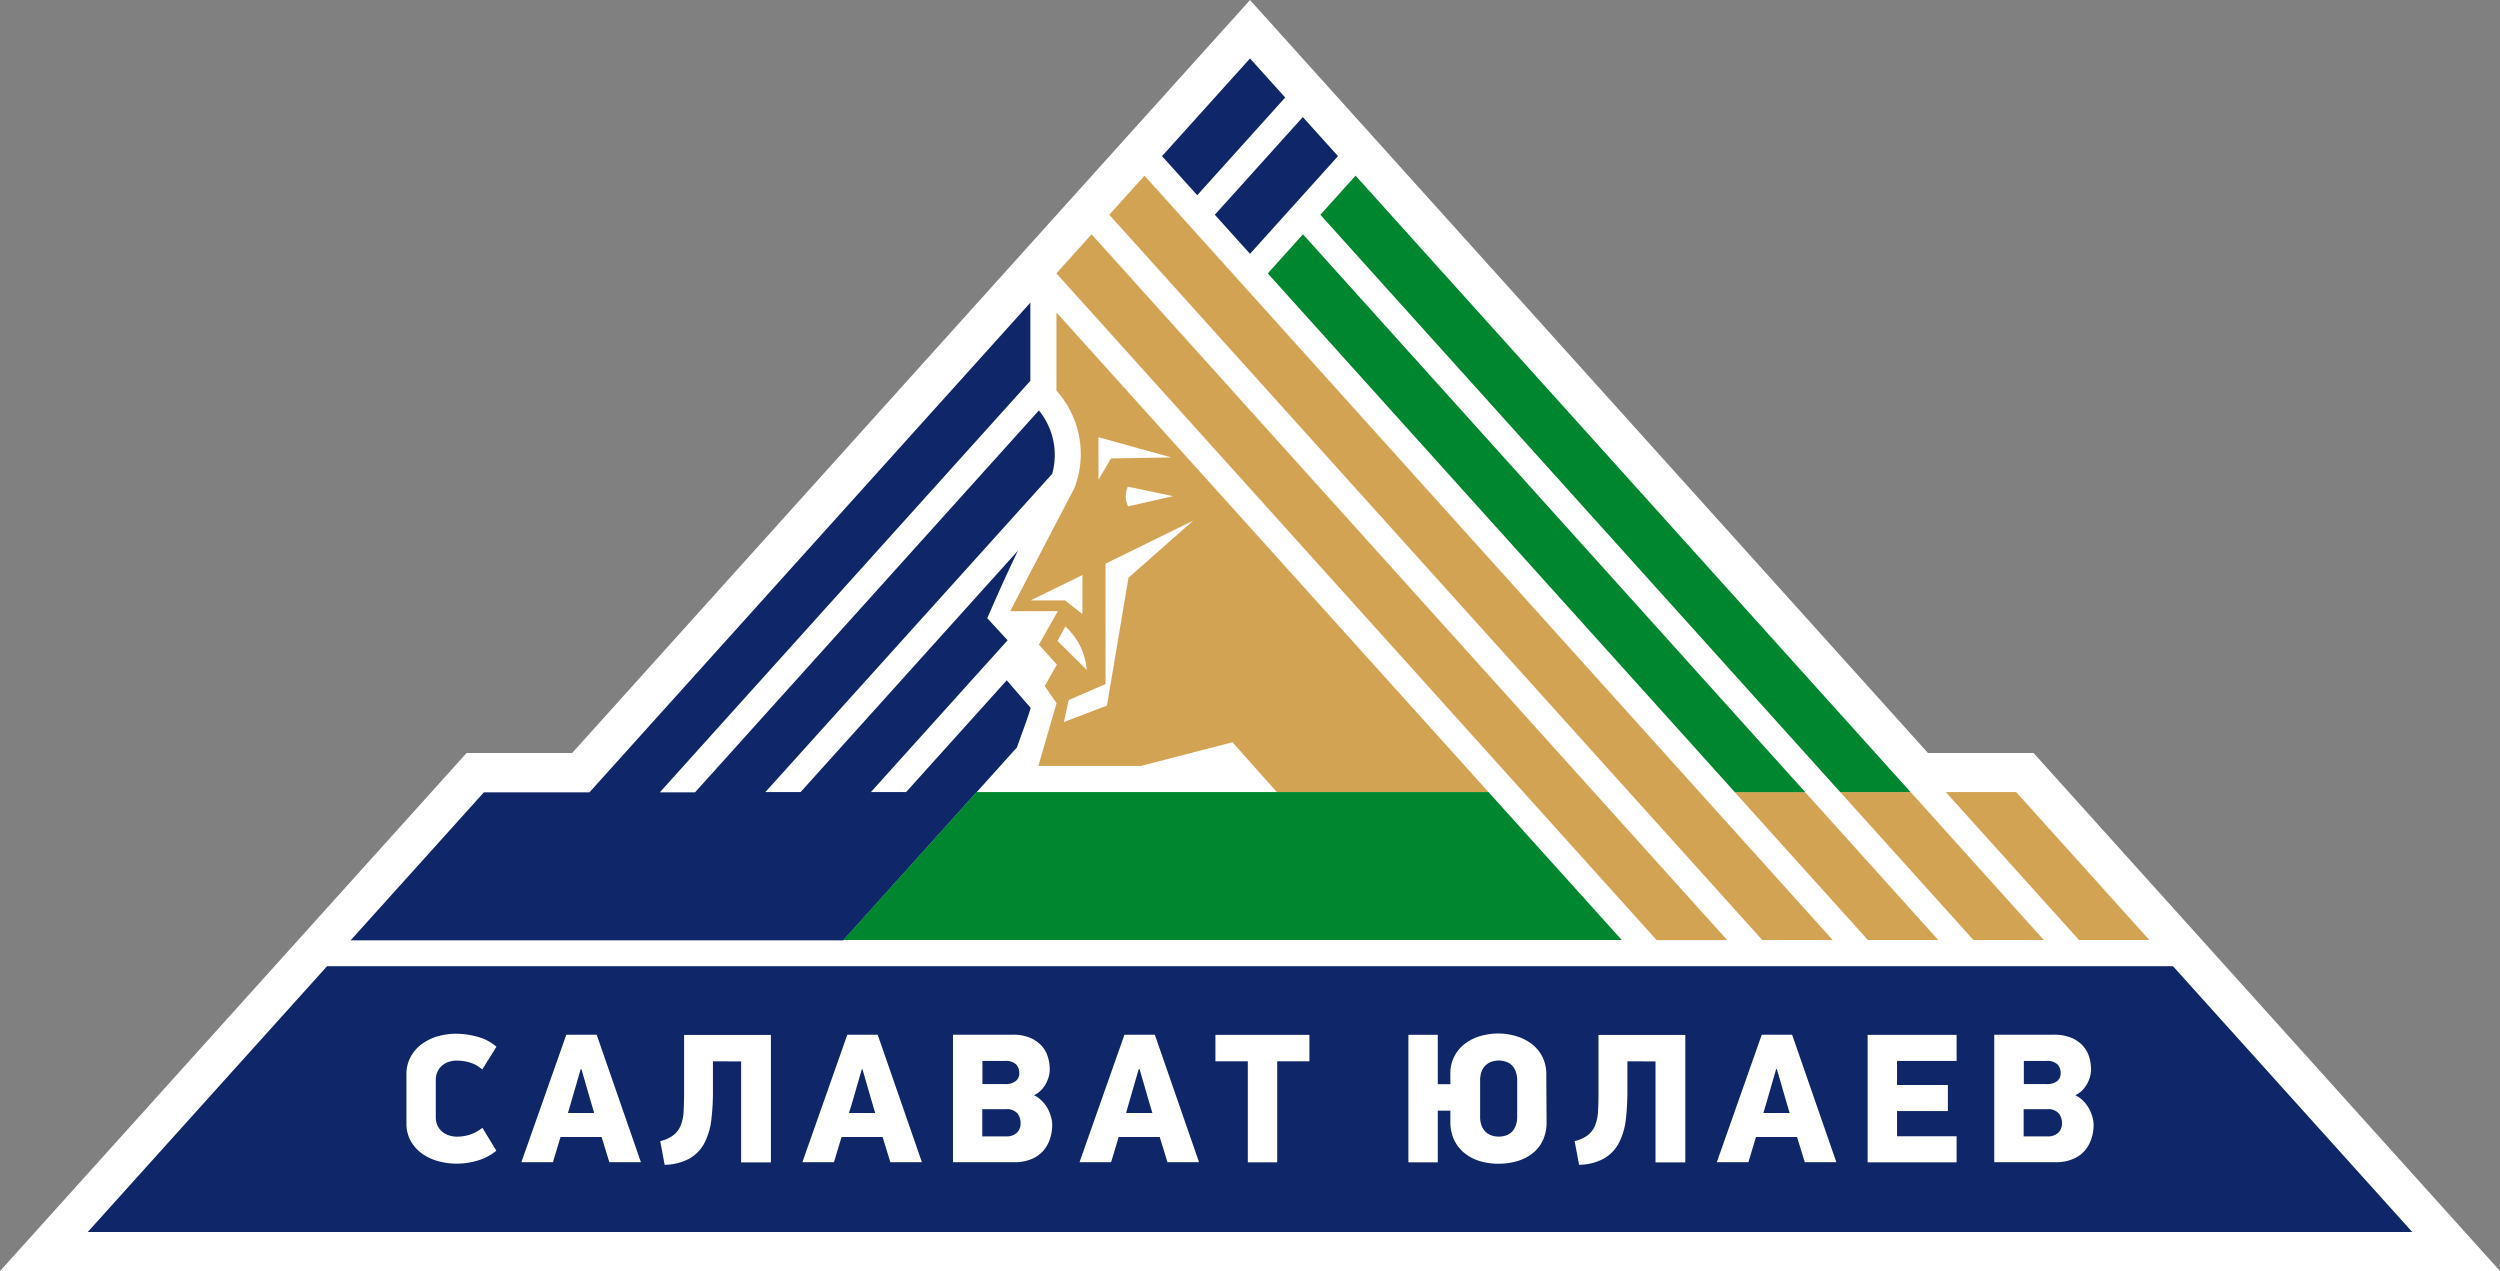 <svg xmlns="http://www.w3.org/2000/svg" width="63.361" height="32.215" viewBox="0 0 63.361 32.215">
  <rect x="0" y="0" width="63.361" height="32.215" fill="#808080" stroke="none"/>
  <g id="Group_4586" data-name="Group 4586" transform="translate(-149.2 -160.321)">
    <path id="Path_3000" data-name="Path 3000" d="M212.562,192.535,200.74,179.406h-2.676l-17.183-19.084L163.7,179.406h-2.675L149.2,192.536Z" fill="#fff"/>
    <path id="Path_3001" data-name="Path 3001" d="M236.006,191.625h.892l5.511-6.121c-.376.773-.779,1.715-.779,1.715l.515.558-3.464,3.847h.892l2.55-2.832.607.7c-.075.262-.228.656-.348,1l-4.4,4.89H225.494l3.378-3.751h2.675l11.175-12.411v1.981l-9.391,10.43h.892l8.715-9.679a1.787,1.787,0,0,1,.338,1.606Zm12.283-13.642,2.23-2.476-.892-.99-2.23,2.476Zm.892-3.962-.892-.99-2.23,2.476.892.991Z" transform="translate(-67.408 -11.229)" fill="#0f2769"/>
    <path id="Path_3002" data-name="Path 3002" d="M394.534,214.166l3.377,3.751h-1.783l-3.378-3.751Zm-4.649,3.751-17.444-19.374-.892.991L388.1,217.917Zm-2.675,0L371.1,200.029l-.892.99,15.215,16.9Zm-17-15.907c0,.768,0,1.483,0,1.981a2.4,2.4,0,0,1,.458,2.463l-1.63,3.125h1.208l-.481.85.456.506-.308.543.3.436-.462,1.589h2.6l2.32-.6,1.123,1.261h5.364Zm19.864,12.156,3.378,3.751h1.784l-3.377-3.751Zm-2.675,0,3.378,3.751h1.784l-3.377-3.751Z" transform="translate(-194.235 -33.77)" fill="#d3a354"/>
    <path id="Path_3003" data-name="Path 3003" d="M227.212,377.316l-58.913,0,6.065-6.736h46.784Z" transform="translate(-16.875 -185.771)" fill="#0f2769"/>
    <path id="Path_3004" data-name="Path 3004" d="M359.749,214.166h-1.784L344.79,199.534l.892-.991Zm-15.4-14.137-.892.991,11.837,13.147h1.784ZM332.7,217.914h19.728l-3.377-3.748H336.075Z" transform="translate(-162.126 -33.77)" fill="#00862f"/>
    <g id="Group_4585" data-name="Group 4585" transform="translate(159.5 186.516)">
      <path id="Path_3005" data-name="Path 3005" d="M239.56,386.174a.841.841,0,0,0-.326-.18,1.236,1.236,0,0,0-.321-.045.642.642,0,0,0-.188.028.5.5,0,0,0-.169.087.459.459,0,0,0-.124.155.517.517,0,0,0-.049.237v.914a.516.516,0,0,0,.049.237.444.444,0,0,0,.127.155.535.535,0,0,0,.171.087.655.655,0,0,0,.188.028,1.148,1.148,0,0,0,.309-.044,1.027,1.027,0,0,0,.338-.181l.352.581a1.323,1.323,0,0,1-.462.246,1.847,1.847,0,0,1-.551.082,1.74,1.74,0,0,1-.452-.061,1.276,1.276,0,0,1-.408-.187,1,1,0,0,1-.293-.321.909.909,0,0,1-.112-.462V386.31a.922.922,0,0,1,.11-.462,1.007,1.007,0,0,1,.288-.324,1.278,1.278,0,0,1,.4-.192,1.653,1.653,0,0,1,.452-.063,2.028,2.028,0,0,1,.563.08,1.206,1.206,0,0,1,.469.249Z" transform="translate(-237.638 -385.264)" fill="#fff"/>
      <path id="Path_3006" data-name="Path 3006" d="M264.674,388.1h-1.041l-.192.638h-.8l1.139-3.231h.769l1.121,3.231h-.8Zm-.853-.609h.666l-.066-.22-.258-.891h-.019l-.258.891Z" transform="translate(-259.727 -385.478)" fill="#fff"/>
      <path id="Path_3007" data-name="Path 3007" d="M294.208,386.181v.769a5.913,5.913,0,0,1-.04.708,1.721,1.721,0,0,1-.167.577.991.991,0,0,1-.368.4,1.34,1.34,0,0,1-.649.169l-.112-.6a.873.873,0,0,0,.342-.157.61.61,0,0,0,.181-.249,1.123,1.123,0,0,0,.07-.347q.011-.2.012-.457v-1.481h2.2v3.231h-.755v-2.56Z" transform="translate(-286.439 -385.478)" fill="#fff"/>
      <path id="Path_3008" data-name="Path 3008" d="M325.826,388.1h-1.041l-.192.638h-.8l1.139-3.231h.769l1.121,3.231h-.8Zm-.853-.609h.666l-.066-.22-.258-.891H325.3l-.258.891Z" transform="translate(-313.757 -385.478)" fill="#fff"/>
      <path id="Path_3009" data-name="Path 3009" d="M359.115,387.776a1.155,1.155,0,0,1-.061.382.876.876,0,0,1-.18.307.815.815,0,0,1-.3.2,1.055,1.055,0,0,1-.406.073H356.6v-3.231h1.51a1.143,1.143,0,0,1,.431.073.82.82,0,0,1,.293.195.736.736,0,0,1,.166.281,1.088,1.088,0,0,1,.052.338.676.676,0,0,1-.026.178.836.836,0,0,1-.075.183.736.736,0,0,1-.124.164.618.618,0,0,1-.174.122.738.738,0,0,1,.2.143.847.847,0,0,1,.143.188.9.9,0,0,1,.084.206A.756.756,0,0,1,359.115,387.776Zm-.835-1.294a.317.317,0,0,0-.08-.223.387.387,0,0,0-.291-.087h-.563v.586h.563a.423.423,0,0,0,.284-.077A.255.255,0,0,0,358.281,386.482Zm.033,1.266a.38.38,0,0,0-.087-.253.352.352,0,0,0-.284-.1h-.6v.689h.6a.381.381,0,0,0,.277-.091A.322.322,0,0,0,358.313,387.748Z" transform="translate(-342.747 -385.478)" fill="#fff"/>
      <path id="Path_3010" data-name="Path 3010" d="M386.133,388.1h-1.041l-.192.638h-.8l1.139-3.231h.769l1.121,3.231h-.8Zm-.853-.609h.666l-.066-.22-.258-.891H385.6l-.258.891Z" transform="translate(-367.04 -385.478)" fill="#fff"/>
      <path id="Path_3011" data-name="Path 3011" d="M415.253,386.181v2.56h-.745v-2.56h-.821v-.67h2.382v.67Z" transform="translate(-393.183 -385.478)" fill="#fff"/>
      <path id="Path_3012" data-name="Path 3012" d="M459.215,387.469a1.069,1.069,0,0,1-.094.464.908.908,0,0,1-.259.328,1.136,1.136,0,0,1-.389.2,1.665,1.665,0,0,1-.475.066,1.641,1.641,0,0,1-.473-.066,1.138,1.138,0,0,1-.386-.2.93.93,0,0,1-.262-.328,1.049,1.049,0,0,1-.1-.464v-.286h-.319v1.308h-.745v-3.231h.745v1.252h.319v-.258a.941.941,0,0,1,.105-.459.97.97,0,0,1,.276-.319,1.185,1.185,0,0,1,.389-.188,1.654,1.654,0,0,1,.447-.061,1.567,1.567,0,0,1,.449.066,1.233,1.233,0,0,1,.391.195.963.963,0,0,1,.274.326.987.987,0,0,1,.1.464Zm-.745-1.05a.621.621,0,0,0-.04-.237.438.438,0,0,0-.1-.155.4.4,0,0,0-.15-.087.559.559,0,0,0-.176-.028.552.552,0,0,0-.178.028.423.423,0,0,0-.15.087.417.417,0,0,0-.105.155.618.618,0,0,0-.04.237v.914a.617.617,0,0,0,.04.237.416.416,0,0,0,.105.155.426.426,0,0,0,.15.087.562.562,0,0,0,.178.028.57.57,0,0,0,.176-.028.4.4,0,0,0,.15-.087.437.437,0,0,0,.1-.155.62.62,0,0,0,.04-.237Z" transform="translate(-430.318 -385.228)" fill="#fff"/>
      <path id="Path_3013" data-name="Path 3013" d="M493.205,386.181v.769a5.938,5.938,0,0,1-.04.708,1.721,1.721,0,0,1-.167.577.993.993,0,0,1-.368.4,1.34,1.34,0,0,1-.649.169l-.113-.6a.875.875,0,0,0,.342-.157.613.613,0,0,0,.181-.249,1.129,1.129,0,0,0,.07-.347q.012-.2.012-.457v-1.481h2.2v3.231h-.755v-2.56Z" transform="translate(-462.26 -385.478)" fill="#fff"/>
      <path id="Path_3014" data-name="Path 3014" d="M524.822,388.1h-1.041l-.192.638h-.8l1.139-3.231h.769l1.121,3.231h-.8Zm-.853-.609h.666l-.066-.22-.258-.891h-.019l-.258.891Z" transform="translate(-489.577 -385.478)" fill="#fff"/>
      <path id="Path_3015" data-name="Path 3015" d="M555.6,385.511h2.255v.661h-1.51v.61h1.289v.661h-1.289v.638h1.51v.661H555.6Z" transform="translate(-518.566 -385.478)" fill="#fff"/>
      <path id="Path_3016" data-name="Path 3016" d="M585.728,387.776a1.161,1.161,0,0,1-.061.382.877.877,0,0,1-.18.307.815.815,0,0,1-.3.2,1.055,1.055,0,0,1-.406.073h-1.571v-3.231h1.51a1.142,1.142,0,0,1,.431.073.821.821,0,0,1,.293.195.731.731,0,0,1,.167.281,1.092,1.092,0,0,1,.052.338.669.669,0,0,1-.026.178.832.832,0,0,1-.075.183.737.737,0,0,1-.124.164.621.621,0,0,1-.173.122.738.738,0,0,1,.2.143.841.841,0,0,1,.143.188.893.893,0,0,1,.085.206A.756.756,0,0,1,585.728,387.776Zm-.835-1.294a.316.316,0,0,0-.08-.223.387.387,0,0,0-.291-.087h-.562v.586h.563a.422.422,0,0,0,.284-.077A.255.255,0,0,0,584.894,386.482Zm.033,1.266a.38.38,0,0,0-.087-.253.352.352,0,0,0-.284-.1h-.6v.689h.6a.381.381,0,0,0,.277-.091A.321.321,0,0,0,584.926,387.748Z" transform="translate(-542.967 -385.478)" fill="#fff"/>
    </g>
    <path id="Path_3017" data-name="Path 3017" d="M375.206,255.466l1.847.511-1.53.026-.316.537Zm.751,1.752,1.14-.259-1.145-.241A.592.592,0,0,0,375.957,257.218Zm-2.469,2.382h.87l.441.348v-.99Zm.879.663-.2.364.74.733A1.645,1.645,0,0,0,374.367,260.263Zm1.018-1.594v3.051l-.932.406-.124.557,1.092-.417.546-3.241,1.64-1.446Z" transform="translate(-198.166 -84.063)" fill="#fff" fill-rule="evenodd"/>
  </g>
</svg>
